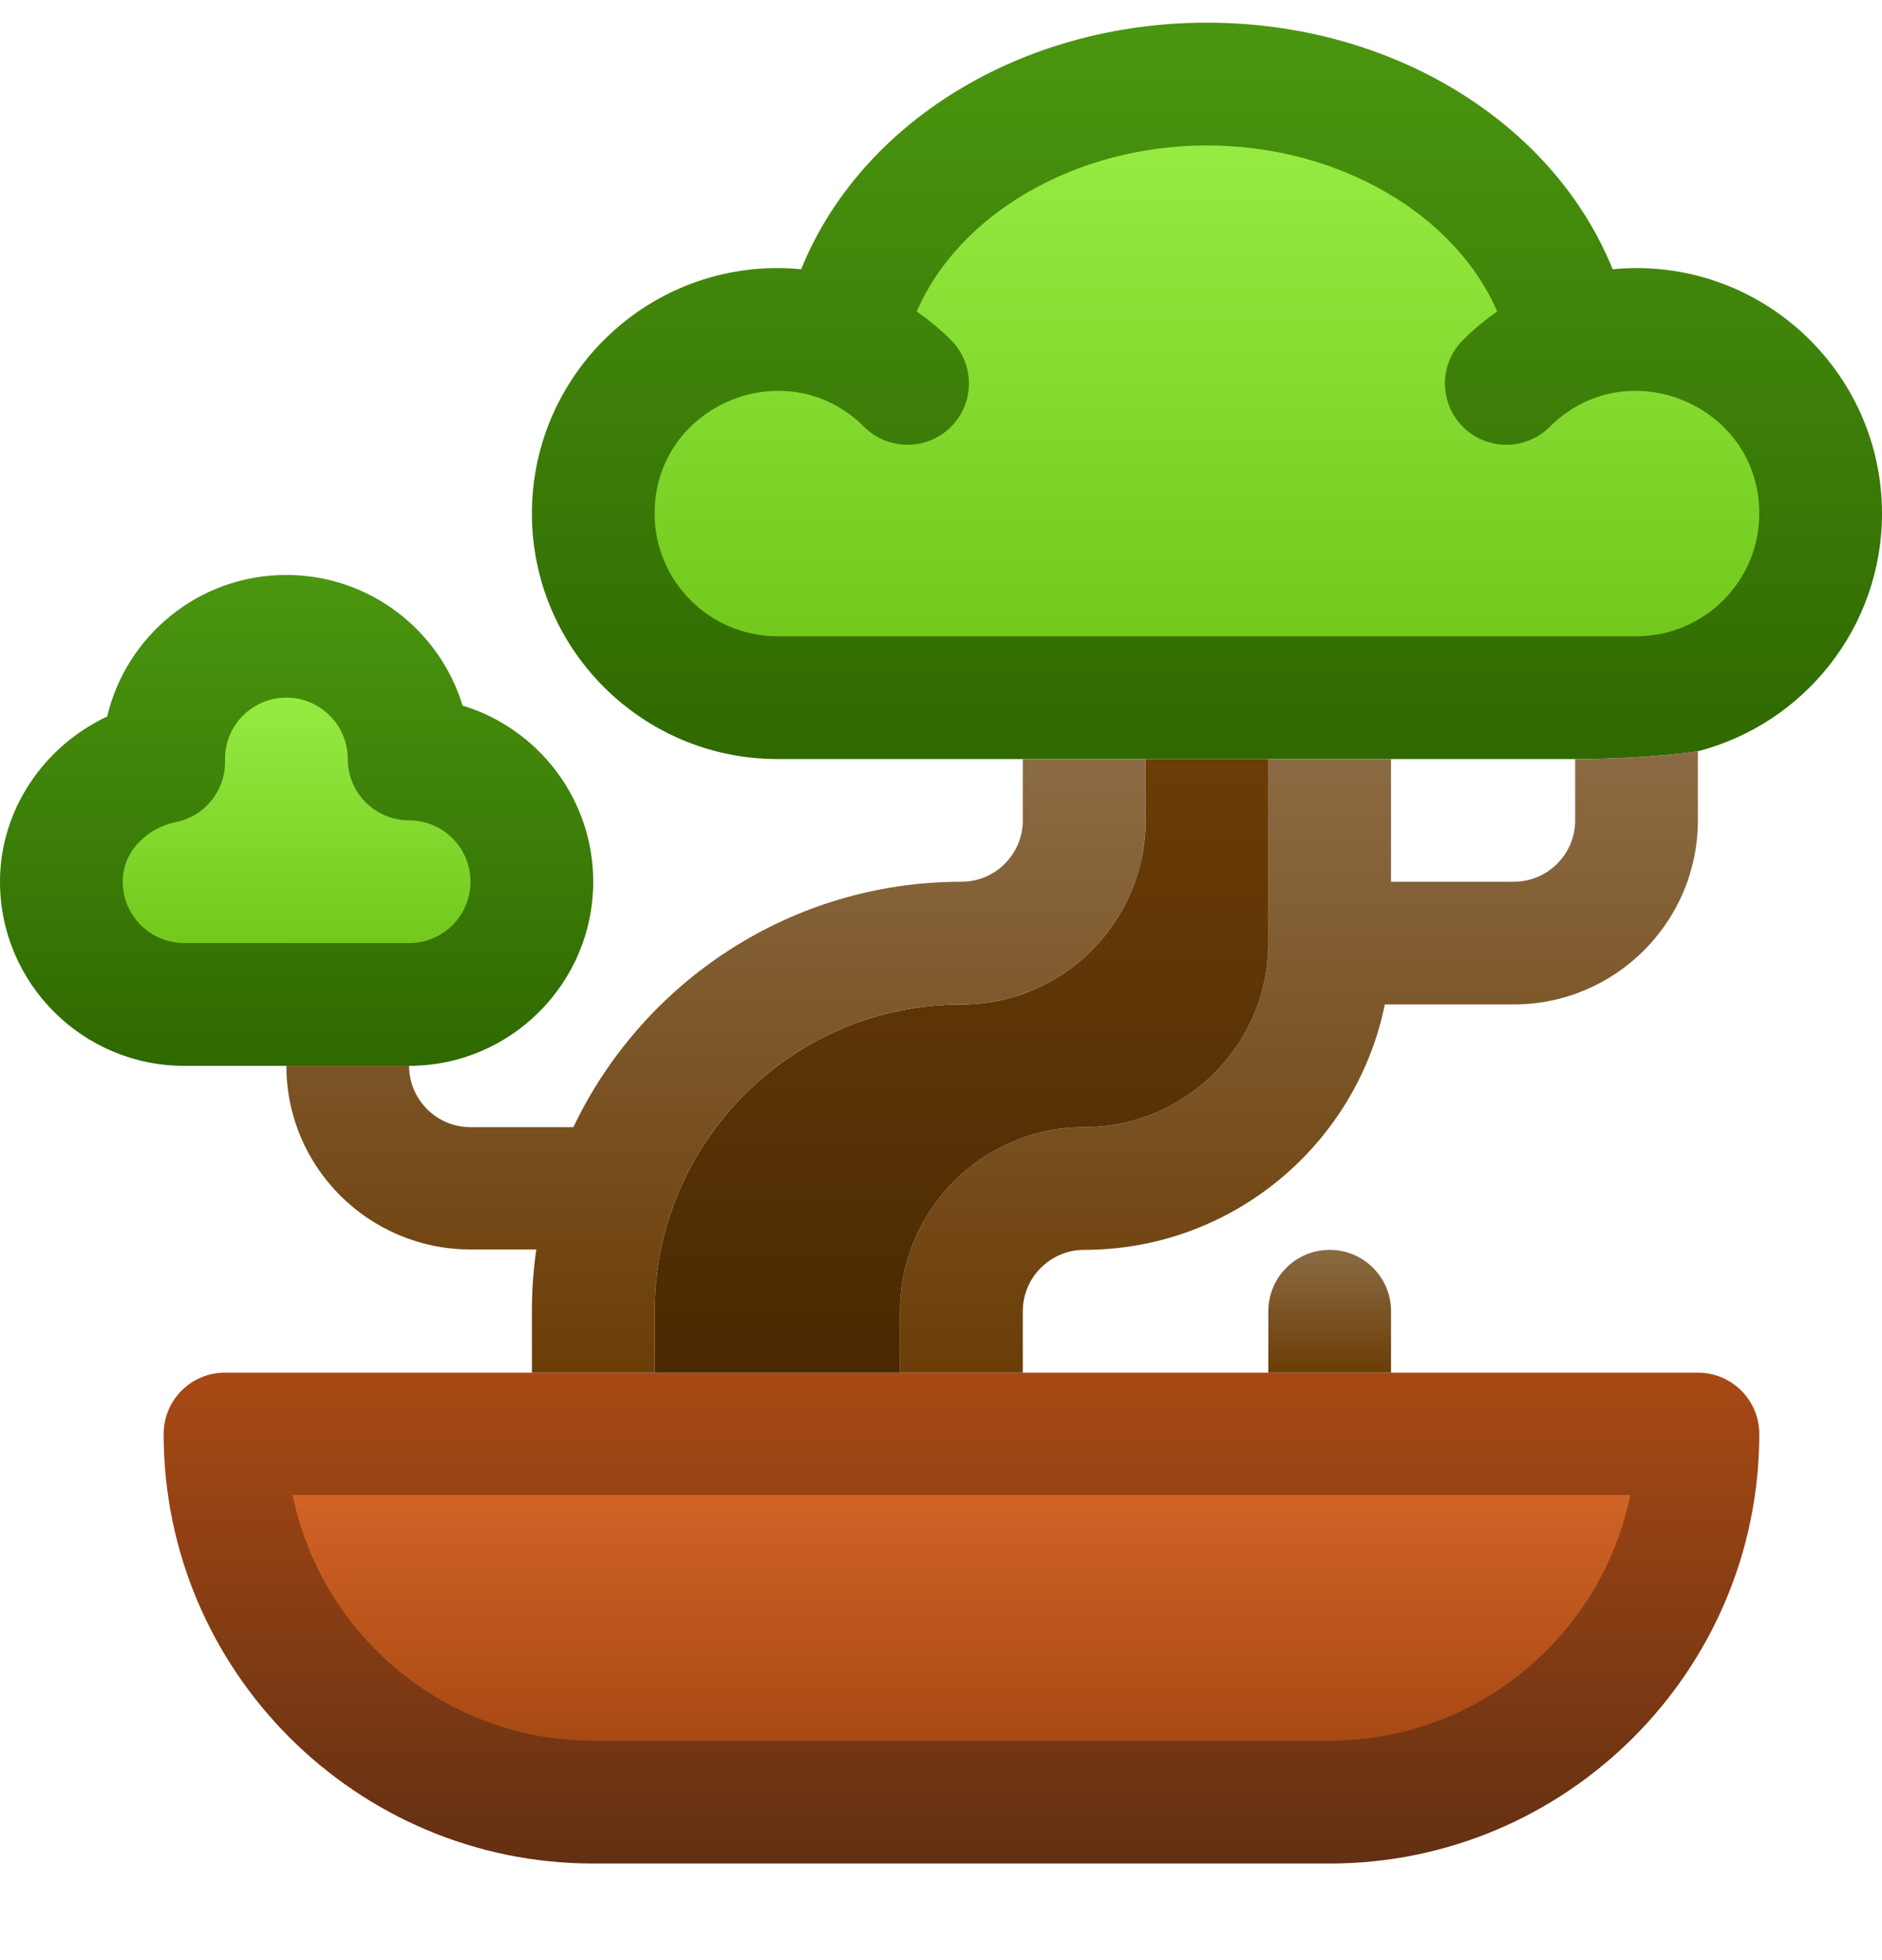 <svg width="24" height="25" viewBox="0 0 24 25" fill="none" xmlns="http://www.w3.org/2000/svg">
<g clip-path="url(#clip0_251_1610)">
<path d="M2.869 17.507H6.783H8.348H11.478H13.043H16.174H17.739H21.652C22.084 17.507 22.435 17.857 22.435 18.29C22.435 21.31 19.977 23.768 16.956 23.768H7.565C4.544 23.768 2.087 21.31 2.087 18.29C2.087 17.857 2.437 17.507 2.869 17.507Z" fill="url(#paint0_linear_251_1610)"/>
<path d="M16.956 22.202C18.846 22.202 20.427 20.851 20.791 19.067H3.731C4.094 20.851 5.676 22.202 7.565 22.202H16.956Z" fill="url(#paint1_linear_251_1610)"/>
<path d="M24 6.55C24 8.006 23.001 9.233 21.652 9.582C21.652 9.582 21.012 9.681 20.087 9.681H17.739L16.174 9.681H14.609H13.043H9.913C8.187 9.681 6.783 8.276 6.783 6.55C6.783 4.719 8.361 3.256 10.217 3.434C10.969 1.573 13.016 0.289 15.391 0.289C17.766 0.289 19.814 1.573 20.565 3.434C22.421 3.256 24 4.718 24 6.55Z" fill="url(#paint2_linear_251_1610)"/>
<path d="M7.565 11.246C7.565 12.54 6.512 13.594 5.217 13.594L3.652 13.594H2.348C1.053 13.594 -4.62532e-05 12.54 -4.62532e-05 11.246C-4.62532e-05 10.337 0.549 9.524 1.367 9.138C1.604 8.127 2.518 7.333 3.652 7.333C4.71 7.333 5.606 8.036 5.899 8.999C6.862 9.292 7.565 10.188 7.565 11.246Z" fill="url(#paint3_linear_251_1610)"/>
<path d="M8.348 6.55C8.348 7.413 9.05 8.115 9.913 8.115H20.869C21.733 8.115 22.435 7.413 22.435 6.55C22.435 5.155 20.741 4.465 19.763 5.444C19.457 5.749 18.962 5.749 18.656 5.444C18.35 5.138 18.35 4.642 18.656 4.337C18.792 4.201 18.938 4.08 19.093 3.973C18.558 2.734 17.071 1.855 15.391 1.855C13.711 1.855 12.225 2.734 11.69 3.973C11.844 4.08 11.991 4.201 12.127 4.337C12.432 4.642 12.432 5.138 12.127 5.444C11.821 5.749 11.325 5.749 11.02 5.444C10.04 4.464 8.348 5.156 8.348 6.55Z" fill="url(#paint4_linear_251_1610)"/>
<path d="M2.348 12.028C1.916 12.028 1.565 11.677 1.565 11.246C1.565 10.836 1.905 10.553 2.24 10.486C2.613 10.412 2.879 10.08 2.87 9.7C2.859 9.254 3.217 8.898 3.652 8.898C4.084 8.898 4.435 9.249 4.435 9.681C4.435 10.113 4.785 10.463 5.217 10.463C5.649 10.463 6 10.814 6 11.246C6 11.678 5.649 12.029 5.217 12.029L2.348 12.028Z" fill="url(#paint5_linear_251_1610)"/>
<path d="M17.739 16.724V17.507H16.174V16.724C16.174 16.292 16.524 15.941 16.956 15.941C17.389 15.941 17.739 16.292 17.739 16.724Z" fill="url(#paint6_linear_251_1610)"/>
<path d="M17.66 12.811C17.297 14.595 15.716 15.941 13.826 15.941C13.395 15.941 13.043 16.293 13.043 16.724V17.507H11.478V16.724C11.478 15.429 12.531 14.376 13.826 14.376C15.121 14.376 16.174 13.323 16.174 12.028V9.681L17.739 9.681V11.246H19.304C19.736 11.246 20.087 10.895 20.087 10.463V9.681C21.012 9.681 21.652 9.581 21.652 9.581V10.463C21.652 11.758 20.599 12.811 19.304 12.811H17.66Z" fill="url(#paint7_linear_251_1610)"/>
<path d="M11.478 16.724V17.507H8.348V16.724C8.348 14.567 10.103 12.811 12.261 12.811C13.555 12.811 14.609 11.758 14.609 10.463V9.681H16.174V12.029C16.174 13.323 15.121 14.376 13.826 14.376C12.531 14.376 11.478 15.43 11.478 16.724Z" fill="url(#paint8_linear_251_1610)"/>
<path d="M13.043 10.463V9.681H14.609V10.463C14.609 11.758 13.556 12.811 12.261 12.811C10.103 12.811 8.348 14.566 8.348 16.724V17.507H6.783V16.724C6.783 16.458 6.802 16.192 6.839 15.936H6C4.705 15.936 3.652 14.888 3.652 13.594L5.217 13.594C5.217 14.025 5.568 14.376 6 14.376H7.312C8.193 12.527 10.08 11.246 12.261 11.246C12.692 11.246 13.043 10.895 13.043 10.463Z" fill="url(#paint9_linear_251_1610)"/>
</g>
<defs>
<linearGradient id="paint0_linear_251_1610" x1="12.261" y1="17.507" x2="12.261" y2="23.768" gradientUnits="userSpaceOnUse">
<stop stop-color="#A84914"/>
<stop offset="1" stop-color="#633013"/>
</linearGradient>
<linearGradient id="paint1_linear_251_1610" x1="12.261" y1="19.067" x2="12.261" y2="22.202" gradientUnits="userSpaceOnUse">
<stop stop-color="#D16326"/>
<stop offset="1" stop-color="#A84914"/>
</linearGradient>
<linearGradient id="paint2_linear_251_1610" x1="15.391" y1="0.289" x2="15.391" y2="9.681" gradientUnits="userSpaceOnUse">
<stop stop-color="#4B9610"/>
<stop offset="1" stop-color="#2F6901"/>
</linearGradient>
<linearGradient id="paint3_linear_251_1610" x1="3.783" y1="7.333" x2="3.783" y2="13.594" gradientUnits="userSpaceOnUse">
<stop stop-color="#4B9610"/>
<stop offset="1" stop-color="#2F6901"/>
</linearGradient>
<linearGradient id="paint4_linear_251_1610" x1="15.391" y1="1.855" x2="15.391" y2="8.115" gradientUnits="userSpaceOnUse">
<stop stop-color="#96EB42"/>
<stop offset="1" stop-color="#72C91C"/>
</linearGradient>
<linearGradient id="paint5_linear_251_1610" x1="3.783" y1="8.898" x2="3.783" y2="12.029" gradientUnits="userSpaceOnUse">
<stop stop-color="#96EB42"/>
<stop offset="1" stop-color="#72C91C"/>
</linearGradient>
<linearGradient id="paint6_linear_251_1610" x1="16.956" y1="15.941" x2="16.956" y2="17.507" gradientUnits="userSpaceOnUse">
<stop stop-color="#8B6B44"/>
<stop offset="1" stop-color="#6B3D07"/>
</linearGradient>
<linearGradient id="paint7_linear_251_1610" x1="16.565" y1="9.581" x2="16.565" y2="17.507" gradientUnits="userSpaceOnUse">
<stop stop-color="#8B6B44"/>
<stop offset="1" stop-color="#6B3D07"/>
</linearGradient>
<linearGradient id="paint8_linear_251_1610" x1="12.261" y1="9.681" x2="12.261" y2="17.507" gradientUnits="userSpaceOnUse">
<stop stop-color="#6B3D07"/>
<stop offset="1" stop-color="#492903"/>
</linearGradient>
<linearGradient id="paint9_linear_251_1610" x1="9.13" y1="9.681" x2="9.13" y2="17.507" gradientUnits="userSpaceOnUse">
<stop stop-color="#8B6B44"/>
<stop offset="1" stop-color="#6B3D07"/>
</linearGradient>
<clipPath id="clip0_251_1610">
<rect width="24" height="24" fill="white" transform="translate(0 0.028)"/>
</clipPath>
</defs>
</svg>
